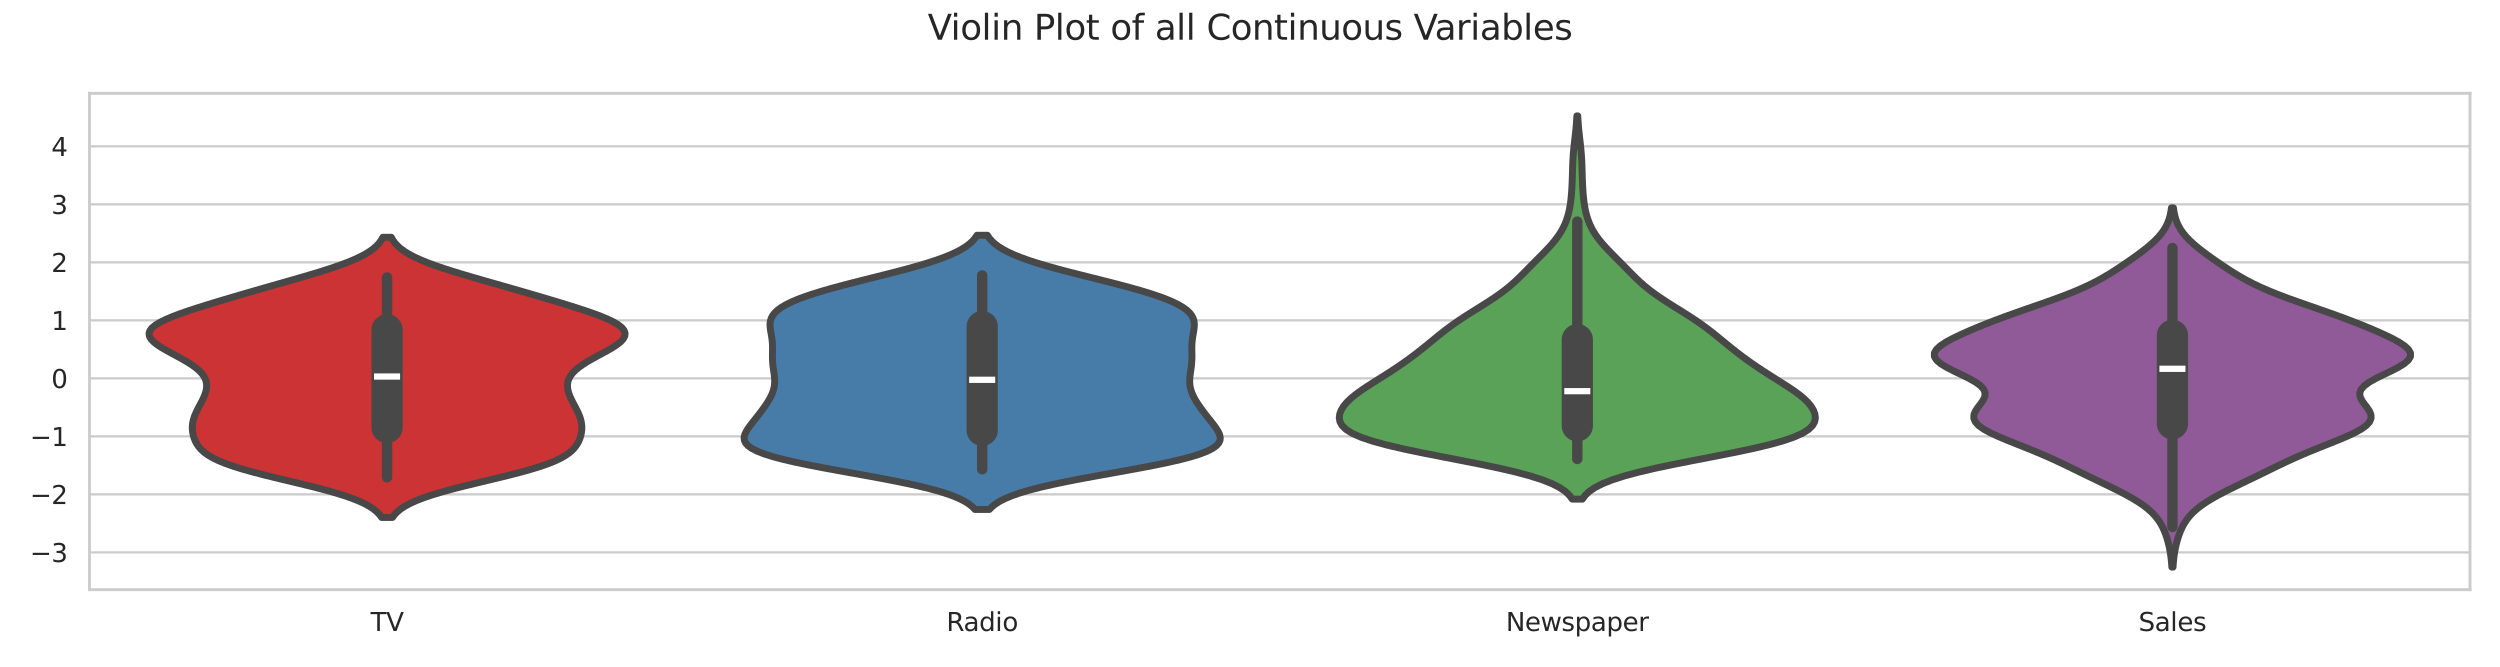 <?xml version="1.0" encoding="utf-8" standalone="no"?>
<!DOCTYPE svg PUBLIC "-//W3C//DTD SVG 1.1//EN"
  "http://www.w3.org/Graphics/SVG/1.1/DTD/svg11.dtd">
<svg xmlns:xlink="http://www.w3.org/1999/xlink" width="1080pt" height="288pt" viewBox="0 0 1080 288" xmlns="http://www.w3.org/2000/svg" version="1.1">
 <defs>
  <style type="text/css">*{stroke-linejoin: round; stroke-linecap: butt}</style>
 </defs>
 <g id="figure_1">
  <g id="patch_1">
   <path d="M 0 288 
L 1080 288 
L 1080 0 
L 0 0 
z
" style="fill: #ffffff"/>
  </g>
  <g id="axes_1">
   <g id="patch_2">
    <path d="M 38.66 254.74 
L 1067.04 254.74 
L 1067.04 40.32 
L 38.66 40.32 
z
" style="fill: #ffffff"/>
   </g>
   <g id="matplotlib.axis_1">
    <g id="xtick_1">
     <g id="text_1">
      <!-- TV -->
      <g style="fill: #262626" transform="translate(160.086 272.598) scale(0.11 -0.11)">
       <defs>
        <path id="DejaVuSans-54" d="M -19 4666 
L 3928 4666 
L 3928 4134 
L 2272 4134 
L 2272 0 
L 1638 0 
L 1638 4134 
L -19 4134 
L -19 4666 
z
" transform="scale(0.016)"/>
        <path id="DejaVuSans-56" d="M 1831 0 
L 50 4666 
L 709 4666 
L 2188 738 
L 3669 4666 
L 4325 4666 
L 2547 0 
L 1831 0 
z
" transform="scale(0.016)"/>
       </defs>
       <use xlink:href="#DejaVuSans-54"/>
       <use xlink:href="#DejaVuSans-56" x="61.084"/>
      </g>
     </g>
    </g>
    <g id="xtick_2">
     <g id="text_2">
      <!-- Radio -->
      <g style="fill: #262626" transform="translate(408.849 272.598) scale(0.11 -0.11)">
       <defs>
        <path id="DejaVuSans-52" d="M 2841 2188 
Q 3044 2119 3236 1894 
Q 3428 1669 3622 1275 
L 4263 0 
L 3584 0 
L 2988 1197 
Q 2756 1666 2539 1819 
Q 2322 1972 1947 1972 
L 1259 1972 
L 1259 0 
L 628 0 
L 628 4666 
L 2053 4666 
Q 2853 4666 3247 4331 
Q 3641 3997 3641 3322 
Q 3641 2881 3436 2590 
Q 3231 2300 2841 2188 
z
M 1259 4147 
L 1259 2491 
L 2053 2491 
Q 2509 2491 2742 2702 
Q 2975 2913 2975 3322 
Q 2975 3731 2742 3939 
Q 2509 4147 2053 4147 
L 1259 4147 
z
" transform="scale(0.016)"/>
        <path id="DejaVuSans-61" d="M 2194 1759 
Q 1497 1759 1228 1600 
Q 959 1441 959 1056 
Q 959 750 1161 570 
Q 1363 391 1709 391 
Q 2188 391 2477 730 
Q 2766 1069 2766 1631 
L 2766 1759 
L 2194 1759 
z
M 3341 1997 
L 3341 0 
L 2766 0 
L 2766 531 
Q 2569 213 2275 61 
Q 1981 -91 1556 -91 
Q 1019 -91 701 211 
Q 384 513 384 1019 
Q 384 1609 779 1909 
Q 1175 2209 1959 2209 
L 2766 2209 
L 2766 2266 
Q 2766 2663 2505 2880 
Q 2244 3097 1772 3097 
Q 1472 3097 1187 3025 
Q 903 2953 641 2809 
L 641 3341 
Q 956 3463 1253 3523 
Q 1550 3584 1831 3584 
Q 2591 3584 2966 3190 
Q 3341 2797 3341 1997 
z
" transform="scale(0.016)"/>
        <path id="DejaVuSans-64" d="M 2906 2969 
L 2906 4863 
L 3481 4863 
L 3481 0 
L 2906 0 
L 2906 525 
Q 2725 213 2448 61 
Q 2172 -91 1784 -91 
Q 1150 -91 751 415 
Q 353 922 353 1747 
Q 353 2572 751 3078 
Q 1150 3584 1784 3584 
Q 2172 3584 2448 3432 
Q 2725 3281 2906 2969 
z
M 947 1747 
Q 947 1113 1208 752 
Q 1469 391 1925 391 
Q 2381 391 2643 752 
Q 2906 1113 2906 1747 
Q 2906 2381 2643 2742 
Q 2381 3103 1925 3103 
Q 1469 3103 1208 2742 
Q 947 2381 947 1747 
z
" transform="scale(0.016)"/>
        <path id="DejaVuSans-69" d="M 603 3500 
L 1178 3500 
L 1178 0 
L 603 0 
L 603 3500 
z
M 603 4863 
L 1178 4863 
L 1178 4134 
L 603 4134 
L 603 4863 
z
" transform="scale(0.016)"/>
        <path id="DejaVuSans-6f" d="M 1959 3097 
Q 1497 3097 1228 2736 
Q 959 2375 959 1747 
Q 959 1119 1226 758 
Q 1494 397 1959 397 
Q 2419 397 2687 759 
Q 2956 1122 2956 1747 
Q 2956 2369 2687 2733 
Q 2419 3097 1959 3097 
z
M 1959 3584 
Q 2709 3584 3137 3096 
Q 3566 2609 3566 1747 
Q 3566 888 3137 398 
Q 2709 -91 1959 -91 
Q 1206 -91 779 398 
Q 353 888 353 1747 
Q 353 2609 779 3096 
Q 1206 3584 1959 3584 
z
" transform="scale(0.016)"/>
       </defs>
       <use xlink:href="#DejaVuSans-52"/>
       <use xlink:href="#DejaVuSans-61" x="67.232"/>
       <use xlink:href="#DejaVuSans-64" x="128.512"/>
       <use xlink:href="#DejaVuSans-69" x="191.988"/>
       <use xlink:href="#DejaVuSans-6f" x="219.771"/>
      </g>
     </g>
    </g>
    <g id="xtick_3">
     <g id="text_3">
      <!-- Newspaper -->
      <g style="fill: #262626" transform="translate(650.536 272.598) scale(0.11 -0.11)">
       <defs>
        <path id="DejaVuSans-4e" d="M 628 4666 
L 1478 4666 
L 3547 763 
L 3547 4666 
L 4159 4666 
L 4159 0 
L 3309 0 
L 1241 3903 
L 1241 0 
L 628 0 
L 628 4666 
z
" transform="scale(0.016)"/>
        <path id="DejaVuSans-65" d="M 3597 1894 
L 3597 1613 
L 953 1613 
Q 991 1019 1311 708 
Q 1631 397 2203 397 
Q 2534 397 2845 478 
Q 3156 559 3463 722 
L 3463 178 
Q 3153 47 2828 -22 
Q 2503 -91 2169 -91 
Q 1331 -91 842 396 
Q 353 884 353 1716 
Q 353 2575 817 3079 
Q 1281 3584 2069 3584 
Q 2775 3584 3186 3129 
Q 3597 2675 3597 1894 
z
M 3022 2063 
Q 3016 2534 2758 2815 
Q 2500 3097 2075 3097 
Q 1594 3097 1305 2825 
Q 1016 2553 972 2059 
L 3022 2063 
z
" transform="scale(0.016)"/>
        <path id="DejaVuSans-77" d="M 269 3500 
L 844 3500 
L 1563 769 
L 2278 3500 
L 2956 3500 
L 3675 769 
L 4391 3500 
L 4966 3500 
L 4050 0 
L 3372 0 
L 2619 2869 
L 1863 0 
L 1184 0 
L 269 3500 
z
" transform="scale(0.016)"/>
        <path id="DejaVuSans-73" d="M 2834 3397 
L 2834 2853 
Q 2591 2978 2328 3040 
Q 2066 3103 1784 3103 
Q 1356 3103 1142 2972 
Q 928 2841 928 2578 
Q 928 2378 1081 2264 
Q 1234 2150 1697 2047 
L 1894 2003 
Q 2506 1872 2764 1633 
Q 3022 1394 3022 966 
Q 3022 478 2636 193 
Q 2250 -91 1575 -91 
Q 1294 -91 989 -36 
Q 684 19 347 128 
L 347 722 
Q 666 556 975 473 
Q 1284 391 1588 391 
Q 1994 391 2212 530 
Q 2431 669 2431 922 
Q 2431 1156 2273 1281 
Q 2116 1406 1581 1522 
L 1381 1569 
Q 847 1681 609 1914 
Q 372 2147 372 2553 
Q 372 3047 722 3315 
Q 1072 3584 1716 3584 
Q 2034 3584 2315 3537 
Q 2597 3491 2834 3397 
z
" transform="scale(0.016)"/>
        <path id="DejaVuSans-70" d="M 1159 525 
L 1159 -1331 
L 581 -1331 
L 581 3500 
L 1159 3500 
L 1159 2969 
Q 1341 3281 1617 3432 
Q 1894 3584 2278 3584 
Q 2916 3584 3314 3078 
Q 3713 2572 3713 1747 
Q 3713 922 3314 415 
Q 2916 -91 2278 -91 
Q 1894 -91 1617 61 
Q 1341 213 1159 525 
z
M 3116 1747 
Q 3116 2381 2855 2742 
Q 2594 3103 2138 3103 
Q 1681 3103 1420 2742 
Q 1159 2381 1159 1747 
Q 1159 1113 1420 752 
Q 1681 391 2138 391 
Q 2594 391 2855 752 
Q 3116 1113 3116 1747 
z
" transform="scale(0.016)"/>
        <path id="DejaVuSans-72" d="M 2631 2963 
Q 2534 3019 2420 3045 
Q 2306 3072 2169 3072 
Q 1681 3072 1420 2755 
Q 1159 2438 1159 1844 
L 1159 0 
L 581 0 
L 581 3500 
L 1159 3500 
L 1159 2956 
Q 1341 3275 1631 3429 
Q 1922 3584 2338 3584 
Q 2397 3584 2469 3576 
Q 2541 3569 2628 3553 
L 2631 2963 
z
" transform="scale(0.016)"/>
       </defs>
       <use xlink:href="#DejaVuSans-4e"/>
       <use xlink:href="#DejaVuSans-65" x="74.805"/>
       <use xlink:href="#DejaVuSans-77" x="136.328"/>
       <use xlink:href="#DejaVuSans-73" x="218.115"/>
       <use xlink:href="#DejaVuSans-70" x="270.215"/>
       <use xlink:href="#DejaVuSans-61" x="333.691"/>
       <use xlink:href="#DejaVuSans-70" x="394.971"/>
       <use xlink:href="#DejaVuSans-65" x="458.447"/>
       <use xlink:href="#DejaVuSans-72" x="519.971"/>
      </g>
     </g>
    </g>
    <g id="xtick_4">
     <g id="text_4">
      <!-- Sales -->
      <g style="fill: #262626" transform="translate(923.853 272.598) scale(0.11 -0.11)">
       <defs>
        <path id="DejaVuSans-53" d="M 3425 4513 
L 3425 3897 
Q 3066 4069 2747 4153 
Q 2428 4238 2131 4238 
Q 1616 4238 1336 4038 
Q 1056 3838 1056 3469 
Q 1056 3159 1242 3001 
Q 1428 2844 1947 2747 
L 2328 2669 
Q 3034 2534 3370 2195 
Q 3706 1856 3706 1288 
Q 3706 609 3251 259 
Q 2797 -91 1919 -91 
Q 1588 -91 1214 -16 
Q 841 59 441 206 
L 441 856 
Q 825 641 1194 531 
Q 1563 422 1919 422 
Q 2459 422 2753 634 
Q 3047 847 3047 1241 
Q 3047 1584 2836 1778 
Q 2625 1972 2144 2069 
L 1759 2144 
Q 1053 2284 737 2584 
Q 422 2884 422 3419 
Q 422 4038 858 4394 
Q 1294 4750 2059 4750 
Q 2388 4750 2728 4690 
Q 3069 4631 3425 4513 
z
" transform="scale(0.016)"/>
        <path id="DejaVuSans-6c" d="M 603 4863 
L 1178 4863 
L 1178 0 
L 603 0 
L 603 4863 
z
" transform="scale(0.016)"/>
       </defs>
       <use xlink:href="#DejaVuSans-53"/>
       <use xlink:href="#DejaVuSans-61" x="63.477"/>
       <use xlink:href="#DejaVuSans-6c" x="124.756"/>
       <use xlink:href="#DejaVuSans-65" x="152.539"/>
       <use xlink:href="#DejaVuSans-73" x="214.062"/>
      </g>
     </g>
    </g>
   </g>
   <g id="matplotlib.axis_2">
    <g id="ytick_1">
     <g id="line2d_1">
      <path d="M 38.66 238.632 
L 1067.04 238.632 
" clip-path="url(#p9504586b61)" style="fill: none; stroke: #cccccc; stroke-linecap: round"/>
     </g>
     <g id="text_5">
      <!-- −3 -->
      <g style="fill: #262626" transform="translate(12.944 242.811) scale(0.11 -0.11)">
       <defs>
        <path id="DejaVuSans-2212" d="M 678 2272 
L 4684 2272 
L 4684 1741 
L 678 1741 
L 678 2272 
z
" transform="scale(0.016)"/>
        <path id="DejaVuSans-33" d="M 2597 2516 
Q 3050 2419 3304 2112 
Q 3559 1806 3559 1356 
Q 3559 666 3084 287 
Q 2609 -91 1734 -91 
Q 1441 -91 1130 -33 
Q 819 25 488 141 
L 488 750 
Q 750 597 1062 519 
Q 1375 441 1716 441 
Q 2309 441 2620 675 
Q 2931 909 2931 1356 
Q 2931 1769 2642 2001 
Q 2353 2234 1838 2234 
L 1294 2234 
L 1294 2753 
L 1863 2753 
Q 2328 2753 2575 2939 
Q 2822 3125 2822 3475 
Q 2822 3834 2567 4026 
Q 2313 4219 1838 4219 
Q 1578 4219 1281 4162 
Q 984 4106 628 3988 
L 628 4550 
Q 988 4650 1302 4700 
Q 1616 4750 1894 4750 
Q 2613 4750 3031 4423 
Q 3450 4097 3450 3541 
Q 3450 3153 3228 2886 
Q 3006 2619 2597 2516 
z
" transform="scale(0.016)"/>
       </defs>
       <use xlink:href="#DejaVuSans-2212"/>
       <use xlink:href="#DejaVuSans-33" x="83.789"/>
      </g>
     </g>
    </g>
    <g id="ytick_2">
     <g id="line2d_2">
      <path d="M 38.66 213.573 
L 1067.04 213.573 
" clip-path="url(#p9504586b61)" style="fill: none; stroke: #cccccc; stroke-linecap: round"/>
     </g>
     <g id="text_6">
      <!-- −2 -->
      <g style="fill: #262626" transform="translate(12.944 217.752) scale(0.11 -0.11)">
       <defs>
        <path id="DejaVuSans-32" d="M 1228 531 
L 3431 531 
L 3431 0 
L 469 0 
L 469 531 
Q 828 903 1448 1529 
Q 2069 2156 2228 2338 
Q 2531 2678 2651 2914 
Q 2772 3150 2772 3378 
Q 2772 3750 2511 3984 
Q 2250 4219 1831 4219 
Q 1534 4219 1204 4116 
Q 875 4013 500 3803 
L 500 4441 
Q 881 4594 1212 4672 
Q 1544 4750 1819 4750 
Q 2544 4750 2975 4387 
Q 3406 4025 3406 3419 
Q 3406 3131 3298 2873 
Q 3191 2616 2906 2266 
Q 2828 2175 2409 1742 
Q 1991 1309 1228 531 
z
" transform="scale(0.016)"/>
       </defs>
       <use xlink:href="#DejaVuSans-2212"/>
       <use xlink:href="#DejaVuSans-32" x="83.789"/>
      </g>
     </g>
    </g>
    <g id="ytick_3">
     <g id="line2d_3">
      <path d="M 38.66 188.513 
L 1067.04 188.513 
" clip-path="url(#p9504586b61)" style="fill: none; stroke: #cccccc; stroke-linecap: round"/>
     </g>
     <g id="text_7">
      <!-- −1 -->
      <g style="fill: #262626" transform="translate(12.944 192.692) scale(0.11 -0.11)">
       <defs>
        <path id="DejaVuSans-31" d="M 794 531 
L 1825 531 
L 1825 4091 
L 703 3866 
L 703 4441 
L 1819 4666 
L 2450 4666 
L 2450 531 
L 3481 531 
L 3481 0 
L 794 0 
L 794 531 
z
" transform="scale(0.016)"/>
       </defs>
       <use xlink:href="#DejaVuSans-2212"/>
       <use xlink:href="#DejaVuSans-31" x="83.789"/>
      </g>
     </g>
    </g>
    <g id="ytick_4">
     <g id="line2d_4">
      <path d="M 38.66 163.453 
L 1067.04 163.453 
" clip-path="url(#p9504586b61)" style="fill: none; stroke: #cccccc; stroke-linecap: round"/>
     </g>
     <g id="text_8">
      <!-- 0 -->
      <g style="fill: #262626" transform="translate(22.161 167.633) scale(0.11 -0.11)">
       <defs>
        <path id="DejaVuSans-30" d="M 2034 4250 
Q 1547 4250 1301 3770 
Q 1056 3291 1056 2328 
Q 1056 1369 1301 889 
Q 1547 409 2034 409 
Q 2525 409 2770 889 
Q 3016 1369 3016 2328 
Q 3016 3291 2770 3770 
Q 2525 4250 2034 4250 
z
M 2034 4750 
Q 2819 4750 3233 4129 
Q 3647 3509 3647 2328 
Q 3647 1150 3233 529 
Q 2819 -91 2034 -91 
Q 1250 -91 836 529 
Q 422 1150 422 2328 
Q 422 3509 836 4129 
Q 1250 4750 2034 4750 
z
" transform="scale(0.016)"/>
       </defs>
       <use xlink:href="#DejaVuSans-30"/>
      </g>
     </g>
    </g>
    <g id="ytick_5">
     <g id="line2d_5">
      <path d="M 38.66 138.394 
L 1067.04 138.394 
" clip-path="url(#p9504586b61)" style="fill: none; stroke: #cccccc; stroke-linecap: round"/>
     </g>
     <g id="text_9">
      <!-- 1 -->
      <g style="fill: #262626" transform="translate(22.161 142.573) scale(0.11 -0.11)">
       <use xlink:href="#DejaVuSans-31"/>
      </g>
     </g>
    </g>
    <g id="ytick_6">
     <g id="line2d_6">
      <path d="M 38.66 113.334 
L 1067.04 113.334 
" clip-path="url(#p9504586b61)" style="fill: none; stroke: #cccccc; stroke-linecap: round"/>
     </g>
     <g id="text_10">
      <!-- 2 -->
      <g style="fill: #262626" transform="translate(22.161 117.513) scale(0.11 -0.11)">
       <use xlink:href="#DejaVuSans-32"/>
      </g>
     </g>
    </g>
    <g id="ytick_7">
     <g id="line2d_7">
      <path d="M 38.66 88.275 
L 1067.04 88.275 
" clip-path="url(#p9504586b61)" style="fill: none; stroke: #cccccc; stroke-linecap: round"/>
     </g>
     <g id="text_11">
      <!-- 3 -->
      <g style="fill: #262626" transform="translate(22.161 92.454) scale(0.11 -0.11)">
       <use xlink:href="#DejaVuSans-33"/>
      </g>
     </g>
    </g>
    <g id="ytick_8">
     <g id="line2d_8">
      <path d="M 38.66 63.215 
L 1067.04 63.215 
" clip-path="url(#p9504586b61)" style="fill: none; stroke: #cccccc; stroke-linecap: round"/>
     </g>
     <g id="text_12">
      <!-- 4 -->
      <g style="fill: #262626" transform="translate(22.161 67.394) scale(0.11 -0.11)">
       <defs>
        <path id="DejaVuSans-34" d="M 2419 4116 
L 825 1625 
L 2419 1625 
L 2419 4116 
z
M 2253 4666 
L 3047 4666 
L 3047 1625 
L 3713 1625 
L 3713 1100 
L 3047 1100 
L 3047 0 
L 2419 0 
L 2419 1100 
L 313 1100 
L 313 1709 
L 2253 4666 
z
" transform="scale(0.016)"/>
       </defs>
       <use xlink:href="#DejaVuSans-34"/>
      </g>
     </g>
    </g>
   </g>
   <g id="PolyCollection_1">
    <defs>
     <path id="mc43e72a69d" d="M 169.552 -64.461 
L 164.863 -64.461 
L 163.957 -65.684 
L 162.779 -66.907 
L 161.281 -68.13 
L 159.415 -69.352 
L 157.139 -70.575 
L 154.42 -71.798 
L 151.241 -73.021 
L 147.605 -74.243 
L 143.535 -75.466 
L 139.079 -76.689 
L 134.31 -77.911 
L 129.32 -79.134 
L 124.219 -80.357 
L 119.126 -81.58 
L 114.161 -82.802 
L 109.438 -84.025 
L 105.055 -85.248 
L 101.087 -86.471 
L 97.583 -87.693 
L 94.563 -88.916 
L 92.021 -90.139 
L 89.928 -91.361 
L 88.236 -92.584 
L 86.889 -93.807 
L 85.828 -95.03 
L 84.997 -96.252 
L 84.35 -97.475 
L 83.854 -98.698 
L 83.484 -99.921 
L 83.231 -101.143 
L 83.092 -102.366 
L 83.068 -103.589 
L 83.163 -104.811 
L 83.376 -106.034 
L 83.704 -107.257 
L 84.137 -108.48 
L 84.658 -109.702 
L 85.248 -110.925 
L 85.881 -112.148 
L 86.53 -113.371 
L 87.169 -114.593 
L 87.77 -115.816 
L 88.305 -117.039 
L 88.748 -118.262 
L 89.073 -119.484 
L 89.252 -120.707 
L 89.258 -121.93 
L 89.064 -123.152 
L 88.646 -124.375 
L 87.982 -125.598 
L 87.056 -126.821 
L 85.86 -128.043 
L 84.397 -129.266 
L 82.683 -130.489 
L 80.748 -131.712 
L 78.638 -132.934 
L 76.413 -134.157 
L 74.145 -135.38 
L 71.918 -136.602 
L 69.823 -137.825 
L 67.952 -139.048 
L 66.395 -140.271 
L 65.235 -141.493 
L 64.542 -142.716 
L 64.37 -143.939 
L 64.75 -145.162 
L 65.694 -146.384 
L 67.191 -147.607 
L 69.209 -148.83 
L 71.7 -150.053 
L 74.602 -151.275 
L 77.847 -152.498 
L 81.365 -153.721 
L 85.093 -154.943 
L 88.973 -156.166 
L 92.963 -157.389 
L 97.03 -158.612 
L 101.156 -159.834 
L 105.328 -161.057 
L 109.541 -162.28 
L 113.791 -163.503 
L 118.068 -164.725 
L 122.357 -165.948 
L 126.632 -167.171 
L 130.86 -168.393 
L 134.999 -169.616 
L 138.999 -170.839 
L 142.813 -172.062 
L 146.391 -173.284 
L 149.694 -174.507 
L 152.687 -175.73 
L 155.352 -176.953 
L 157.679 -178.175 
L 159.672 -179.398 
L 161.346 -180.621 
L 162.725 -181.844 
L 163.837 -183.066 
L 164.717 -184.289 
L 165.4 -185.512 
L 169.015 -185.512 
L 169.015 -185.512 
L 169.698 -184.289 
L 170.578 -183.066 
L 171.69 -181.844 
L 173.069 -180.621 
L 174.743 -179.398 
L 176.736 -178.175 
L 179.063 -176.953 
L 181.728 -175.73 
L 184.721 -174.507 
L 188.024 -173.284 
L 191.602 -172.062 
L 195.416 -170.839 
L 199.416 -169.616 
L 203.555 -168.393 
L 207.783 -167.171 
L 212.058 -165.948 
L 216.347 -164.725 
L 220.624 -163.503 
L 224.874 -162.28 
L 229.087 -161.057 
L 233.259 -159.834 
L 237.385 -158.612 
L 241.452 -157.389 
L 245.442 -156.166 
L 249.322 -154.943 
L 253.05 -153.721 
L 256.568 -152.498 
L 259.813 -151.275 
L 262.715 -150.053 
L 265.206 -148.83 
L 267.224 -147.607 
L 268.721 -146.384 
L 269.665 -145.162 
L 270.046 -143.939 
L 269.873 -142.716 
L 269.18 -141.493 
L 268.02 -140.271 
L 266.463 -139.048 
L 264.592 -137.825 
L 262.497 -136.602 
L 260.27 -135.38 
L 258.002 -134.157 
L 255.777 -132.934 
L 253.667 -131.712 
L 251.732 -130.489 
L 250.018 -129.266 
L 248.555 -128.043 
L 247.359 -126.821 
L 246.433 -125.598 
L 245.769 -124.375 
L 245.351 -123.152 
L 245.157 -121.93 
L 245.163 -120.707 
L 245.342 -119.484 
L 245.667 -118.262 
L 246.11 -117.039 
L 246.645 -115.816 
L 247.246 -114.593 
L 247.885 -113.371 
L 248.534 -112.148 
L 249.167 -110.925 
L 249.757 -109.702 
L 250.278 -108.48 
L 250.711 -107.257 
L 251.039 -106.034 
L 251.252 -104.811 
L 251.347 -103.589 
L 251.323 -102.366 
L 251.184 -101.143 
L 250.931 -99.921 
L 250.561 -98.698 
L 250.065 -97.475 
L 249.418 -96.252 
L 248.587 -95.03 
L 247.526 -93.807 
L 246.179 -92.584 
L 244.487 -91.361 
L 242.394 -90.139 
L 239.852 -88.916 
L 236.832 -87.693 
L 233.328 -86.471 
L 229.36 -85.248 
L 224.977 -84.025 
L 220.254 -82.802 
L 215.289 -81.58 
L 210.196 -80.357 
L 205.095 -79.134 
L 200.105 -77.911 
L 195.336 -76.689 
L 190.88 -75.466 
L 186.81 -74.243 
L 183.174 -73.021 
L 179.995 -71.798 
L 177.276 -70.575 
L 175 -69.352 
L 173.134 -68.13 
L 171.636 -66.907 
L 170.458 -65.684 
L 169.552 -64.461 
z
" style="stroke: #484848; stroke-width: 3"/>
    </defs>
    <g clip-path="url(#p9504586b61)">
     <use xlink:href="#mc43e72a69d" x="0" y="288" style="fill: #cb3335; stroke: #484848; stroke-width: 3"/>
    </g>
   </g>
   <g id="PolyCollection_2">
    <defs>
     <path id="mc84fa7d7e3" d="M 427.397 -67.91 
L 421.208 -67.91 
L 420.038 -69.106 
L 418.527 -70.303 
L 416.611 -71.5 
L 414.231 -72.696 
L 411.332 -73.893 
L 407.871 -75.089 
L 403.825 -76.286 
L 399.189 -77.482 
L 393.99 -78.679 
L 388.279 -79.875 
L 382.143 -81.072 
L 375.694 -82.268 
L 369.068 -83.465 
L 362.418 -84.662 
L 355.906 -85.858 
L 349.689 -87.055 
L 343.913 -88.251 
L 338.7 -89.448 
L 334.146 -90.644 
L 330.307 -91.841 
L 327.208 -93.037 
L 324.837 -94.234 
L 323.151 -95.431 
L 322.084 -96.627 
L 321.552 -97.824 
L 321.464 -99.02 
L 321.728 -100.217 
L 322.255 -101.413 
L 322.968 -102.61 
L 323.803 -103.806 
L 324.71 -105.003 
L 325.65 -106.199 
L 326.6 -107.396 
L 327.541 -108.593 
L 328.463 -109.789 
L 329.359 -110.986 
L 330.222 -112.182 
L 331.042 -113.379 
L 331.809 -114.575 
L 332.51 -115.772 
L 333.131 -116.968 
L 333.658 -118.165 
L 334.08 -119.362 
L 334.387 -120.558 
L 334.579 -121.755 
L 334.66 -122.951 
L 334.644 -124.148 
L 334.55 -125.344 
L 334.403 -126.541 
L 334.229 -127.737 
L 334.055 -128.934 
L 333.902 -130.13 
L 333.788 -131.327 
L 333.718 -132.524 
L 333.691 -133.72 
L 333.696 -134.917 
L 333.717 -136.113 
L 333.732 -137.31 
L 333.723 -138.506 
L 333.671 -139.703 
L 333.567 -140.899 
L 333.413 -142.096 
L 333.218 -143.293 
L 333.008 -144.489 
L 332.815 -145.686 
L 332.682 -146.882 
L 332.659 -148.079 
L 332.797 -149.275 
L 333.151 -150.472 
L 333.77 -151.668 
L 334.699 -152.865 
L 335.976 -154.061 
L 337.629 -155.258 
L 339.677 -156.455 
L 342.129 -157.651 
L 344.98 -158.848 
L 348.219 -160.044 
L 351.821 -161.241 
L 355.751 -162.437 
L 359.967 -163.634 
L 364.418 -164.83 
L 369.044 -166.027 
L 373.781 -167.224 
L 378.561 -168.42 
L 383.314 -169.617 
L 387.97 -170.813 
L 392.463 -172.01 
L 396.732 -173.206 
L 400.725 -174.403 
L 404.4 -175.599 
L 407.727 -176.796 
L 410.69 -177.993 
L 413.283 -179.189 
L 415.513 -180.386 
L 417.397 -181.582 
L 418.961 -182.779 
L 420.236 -183.975 
L 421.256 -185.172 
L 422.057 -186.368 
L 426.548 -186.368 
L 426.548 -186.368 
L 427.349 -185.172 
L 428.369 -183.975 
L 429.644 -182.779 
L 431.208 -181.582 
L 433.092 -180.386 
L 435.322 -179.189 
L 437.915 -177.993 
L 440.878 -176.796 
L 444.205 -175.599 
L 447.88 -174.403 
L 451.873 -173.206 
L 456.142 -172.01 
L 460.635 -170.813 
L 465.291 -169.617 
L 470.044 -168.42 
L 474.824 -167.224 
L 479.561 -166.027 
L 484.187 -164.83 
L 488.638 -163.634 
L 492.854 -162.437 
L 496.784 -161.241 
L 500.386 -160.044 
L 503.625 -158.848 
L 506.476 -157.651 
L 508.928 -156.455 
L 510.976 -155.258 
L 512.629 -154.061 
L 513.906 -152.865 
L 514.835 -151.668 
L 515.454 -150.472 
L 515.808 -149.275 
L 515.946 -148.079 
L 515.923 -146.882 
L 515.79 -145.686 
L 515.597 -144.489 
L 515.387 -143.293 
L 515.192 -142.096 
L 515.038 -140.899 
L 514.934 -139.703 
L 514.882 -138.506 
L 514.873 -137.31 
L 514.888 -136.113 
L 514.909 -134.917 
L 514.914 -133.72 
L 514.887 -132.524 
L 514.817 -131.327 
L 514.703 -130.13 
L 514.55 -128.934 
L 514.376 -127.737 
L 514.202 -126.541 
L 514.055 -125.344 
L 513.961 -124.148 
L 513.945 -122.951 
L 514.026 -121.755 
L 514.218 -120.558 
L 514.525 -119.362 
L 514.947 -118.165 
L 515.474 -116.968 
L 516.095 -115.772 
L 516.796 -114.575 
L 517.563 -113.379 
L 518.383 -112.182 
L 519.246 -110.986 
L 520.142 -109.789 
L 521.064 -108.593 
L 522.005 -107.396 
L 522.955 -106.199 
L 523.895 -105.003 
L 524.802 -103.806 
L 525.637 -102.61 
L 526.35 -101.413 
L 526.877 -100.217 
L 527.14 -99.02 
L 527.053 -97.824 
L 526.521 -96.627 
L 525.454 -95.431 
L 523.768 -94.234 
L 521.397 -93.037 
L 518.298 -91.841 
L 514.459 -90.644 
L 509.905 -89.448 
L 504.692 -88.251 
L 498.916 -87.055 
L 492.699 -85.858 
L 486.187 -84.662 
L 479.537 -83.465 
L 472.911 -82.268 
L 466.462 -81.072 
L 460.326 -79.875 
L 454.615 -78.679 
L 449.416 -77.482 
L 444.78 -76.286 
L 440.734 -75.089 
L 437.273 -73.893 
L 434.374 -72.696 
L 431.994 -71.5 
L 430.078 -70.303 
L 428.567 -69.106 
L 427.397 -67.91 
z
" style="stroke: #484848; stroke-width: 3"/>
    </defs>
    <g clip-path="url(#p9504586b61)">
     <use xlink:href="#mc84fa7d7e3" x="0" y="288" style="fill: #477ca8; stroke: #484848; stroke-width: 3"/>
    </g>
   </g>
   <g id="PolyCollection_3">
    <defs>
     <path id="m734ed7d1a5" d="M 683.573 -72.365 
L 679.222 -72.365 
L 677.984 -74.037 
L 676.208 -75.71 
L 673.751 -77.382 
L 670.473 -79.054 
L 666.257 -80.727 
L 661.03 -82.399 
L 654.785 -84.072 
L 647.601 -85.744 
L 639.648 -87.417 
L 631.182 -89.089 
L 622.528 -90.761 
L 614.044 -92.434 
L 606.084 -94.106 
L 598.948 -95.779 
L 592.859 -97.451 
L 587.931 -99.123 
L 584.173 -100.796 
L 581.506 -102.468 
L 579.79 -104.141 
L 578.859 -105.813 
L 578.559 -107.485 
L 578.769 -109.158 
L 579.405 -110.83 
L 580.424 -112.503 
L 581.801 -114.175 
L 583.518 -115.848 
L 585.542 -117.52 
L 587.827 -119.192 
L 590.308 -120.865 
L 592.912 -122.537 
L 595.569 -124.21 
L 598.221 -125.882 
L 600.826 -127.554 
L 603.359 -129.227 
L 605.806 -130.899 
L 608.164 -132.572 
L 610.435 -134.244 
L 612.622 -135.916 
L 614.738 -137.589 
L 616.801 -139.261 
L 618.836 -140.934 
L 620.877 -142.606 
L 622.963 -144.279 
L 625.13 -145.951 
L 627.405 -147.623 
L 629.802 -149.296 
L 632.317 -150.968 
L 634.929 -152.641 
L 637.599 -154.313 
L 640.278 -155.985 
L 642.914 -157.658 
L 645.454 -159.33 
L 647.858 -161.003 
L 650.1 -162.675 
L 652.174 -164.347 
L 654.092 -166.02 
L 655.882 -167.692 
L 657.583 -169.365 
L 659.235 -171.037 
L 660.874 -172.71 
L 662.52 -174.382 
L 664.181 -176.054 
L 665.843 -177.727 
L 667.483 -179.399 
L 669.067 -181.072 
L 670.562 -182.744 
L 671.938 -184.416 
L 673.174 -186.089 
L 674.262 -187.761 
L 675.2 -189.434 
L 675.997 -191.106 
L 676.665 -192.779 
L 677.218 -194.451 
L 677.671 -196.123 
L 678.038 -197.796 
L 678.331 -199.468 
L 678.564 -201.141 
L 678.748 -202.813 
L 678.893 -204.485 
L 679.007 -206.158 
L 679.099 -207.83 
L 679.173 -209.503 
L 679.233 -211.175 
L 679.285 -212.847 
L 679.335 -214.52 
L 679.388 -216.192 
L 679.454 -217.865 
L 679.54 -219.537 
L 679.65 -221.21 
L 679.788 -222.882 
L 679.95 -224.554 
L 680.131 -226.227 
L 680.322 -227.899 
L 680.513 -229.572 
L 680.694 -231.244 
L 680.856 -232.916 
L 680.996 -234.589 
L 681.109 -236.261 
L 681.198 -237.934 
L 681.597 -237.934 
L 681.597 -237.934 
L 681.686 -236.261 
L 681.799 -234.589 
L 681.939 -232.916 
L 682.101 -231.244 
L 682.282 -229.572 
L 682.473 -227.899 
L 682.664 -226.227 
L 682.845 -224.554 
L 683.007 -222.882 
L 683.145 -221.21 
L 683.255 -219.537 
L 683.341 -217.865 
L 683.407 -216.192 
L 683.46 -214.52 
L 683.51 -212.847 
L 683.562 -211.175 
L 683.622 -209.503 
L 683.696 -207.83 
L 683.788 -206.158 
L 683.902 -204.485 
L 684.047 -202.813 
L 684.231 -201.141 
L 684.464 -199.468 
L 684.757 -197.796 
L 685.124 -196.123 
L 685.577 -194.451 
L 686.13 -192.779 
L 686.798 -191.106 
L 687.595 -189.434 
L 688.533 -187.761 
L 689.621 -186.089 
L 690.857 -184.416 
L 692.233 -182.744 
L 693.728 -181.072 
L 695.312 -179.399 
L 696.952 -177.727 
L 698.614 -176.054 
L 700.275 -174.382 
L 701.921 -172.71 
L 703.56 -171.037 
L 705.212 -169.365 
L 706.913 -167.692 
L 708.703 -166.02 
L 710.621 -164.347 
L 712.695 -162.675 
L 714.937 -161.003 
L 717.341 -159.33 
L 719.881 -157.658 
L 722.517 -155.985 
L 725.196 -154.313 
L 727.866 -152.641 
L 730.478 -150.968 
L 732.993 -149.296 
L 735.39 -147.623 
L 737.665 -145.951 
L 739.832 -144.279 
L 741.918 -142.606 
L 743.959 -140.934 
L 745.994 -139.261 
L 748.057 -137.589 
L 750.173 -135.916 
L 752.36 -134.244 
L 754.631 -132.572 
L 756.989 -130.899 
L 759.436 -129.227 
L 761.969 -127.554 
L 764.574 -125.882 
L 767.226 -124.21 
L 769.883 -122.537 
L 772.487 -120.865 
L 774.968 -119.192 
L 777.253 -117.52 
L 779.277 -115.848 
L 780.994 -114.175 
L 782.371 -112.503 
L 783.39 -110.83 
L 784.026 -109.158 
L 784.236 -107.485 
L 783.936 -105.813 
L 783.005 -104.141 
L 781.289 -102.468 
L 778.622 -100.796 
L 774.864 -99.123 
L 769.936 -97.451 
L 763.847 -95.779 
L 756.711 -94.106 
L 748.751 -92.434 
L 740.267 -90.761 
L 731.613 -89.089 
L 723.147 -87.417 
L 715.194 -85.744 
L 708.01 -84.072 
L 701.765 -82.399 
L 696.538 -80.727 
L 692.322 -79.054 
L 689.044 -77.382 
L 686.587 -75.71 
L 684.811 -74.037 
L 683.573 -72.365 
z
" style="stroke: #484848; stroke-width: 3"/>
    </defs>
    <g clip-path="url(#p9504586b61)">
     <use xlink:href="#m734ed7d1a5" x="0" y="288" style="fill: #59a257; stroke: #484848; stroke-width: 3"/>
    </g>
   </g>
   <g id="PolyCollection_4">
    <defs>
     <path id="mfc9e03c20f" d="M 938.742 -43.006 
L 938.243 -43.006 
L 938.131 -44.574 
L 937.985 -46.142 
L 937.798 -47.709 
L 937.565 -49.277 
L 937.283 -50.845 
L 936.947 -52.413 
L 936.555 -53.98 
L 936.101 -55.548 
L 935.575 -57.116 
L 934.964 -58.683 
L 934.246 -60.251 
L 933.394 -61.819 
L 932.375 -63.387 
L 931.152 -64.954 
L 929.691 -66.522 
L 927.96 -68.09 
L 925.943 -69.657 
L 923.635 -71.225 
L 921.052 -72.793 
L 918.228 -74.36 
L 915.21 -75.928 
L 912.055 -77.496 
L 908.824 -79.064 
L 905.568 -80.631 
L 902.322 -82.199 
L 899.1 -83.767 
L 895.892 -85.334 
L 892.666 -86.902 
L 889.374 -88.47 
L 885.967 -90.038 
L 882.405 -91.605 
L 878.676 -93.173 
L 874.804 -94.741 
L 870.856 -96.308 
L 866.946 -97.876 
L 863.22 -99.444 
L 859.847 -101.011 
L 856.993 -102.579 
L 854.796 -104.147 
L 853.35 -105.715 
L 852.68 -107.282 
L 852.733 -108.85 
L 853.381 -110.418 
L 854.43 -111.985 
L 855.633 -113.553 
L 856.723 -115.121 
L 857.444 -116.689 
L 857.575 -118.256 
L 856.966 -119.824 
L 855.557 -121.392 
L 853.389 -122.959 
L 850.604 -124.527 
L 847.429 -126.095 
L 844.149 -127.662 
L 841.072 -129.23 
L 838.49 -130.798 
L 836.638 -132.366 
L 835.673 -133.933 
L 835.654 -135.501 
L 836.551 -137.069 
L 838.259 -138.636 
L 840.632 -140.204 
L 843.509 -141.772 
L 846.75 -143.339 
L 850.248 -144.907 
L 853.942 -146.475 
L 857.806 -148.043 
L 861.834 -149.61 
L 866.028 -151.178 
L 870.372 -152.746 
L 874.832 -154.313 
L 879.347 -155.881 
L 883.836 -157.449 
L 888.213 -159.017 
L 892.395 -160.584 
L 896.319 -162.152 
L 899.948 -163.72 
L 903.275 -165.287 
L 906.32 -166.855 
L 909.121 -168.423 
L 911.73 -169.99 
L 914.199 -171.558 
L 916.57 -173.126 
L 918.874 -174.694 
L 921.123 -176.261 
L 923.311 -177.829 
L 925.419 -179.397 
L 927.421 -180.964 
L 929.286 -182.532 
L 930.983 -184.1 
L 932.493 -185.668 
L 933.8 -187.235 
L 934.904 -188.803 
L 935.811 -190.371 
L 936.535 -191.938 
L 937.098 -193.506 
L 937.523 -195.074 
L 937.836 -196.641 
L 938.059 -198.209 
L 938.926 -198.209 
L 938.926 -198.209 
L 939.149 -196.641 
L 939.462 -195.074 
L 939.887 -193.506 
L 940.45 -191.938 
L 941.174 -190.371 
L 942.081 -188.803 
L 943.185 -187.235 
L 944.492 -185.668 
L 946.002 -184.1 
L 947.699 -182.532 
L 949.564 -180.964 
L 951.566 -179.397 
L 953.674 -177.829 
L 955.862 -176.261 
L 958.111 -174.694 
L 960.415 -173.126 
L 962.786 -171.558 
L 965.255 -169.99 
L 967.864 -168.423 
L 970.665 -166.855 
L 973.71 -165.287 
L 977.037 -163.72 
L 980.666 -162.152 
L 984.59 -160.584 
L 988.772 -159.017 
L 993.149 -157.449 
L 997.638 -155.881 
L 1002.153 -154.313 
L 1006.613 -152.746 
L 1010.957 -151.178 
L 1015.151 -149.61 
L 1019.179 -148.043 
L 1023.043 -146.475 
L 1026.737 -144.907 
L 1030.235 -143.339 
L 1033.476 -141.772 
L 1036.353 -140.204 
L 1038.726 -138.636 
L 1040.434 -137.069 
L 1041.331 -135.501 
L 1041.312 -133.933 
L 1040.347 -132.366 
L 1038.495 -130.798 
L 1035.913 -129.23 
L 1032.836 -127.662 
L 1029.556 -126.095 
L 1026.381 -124.527 
L 1023.596 -122.959 
L 1021.428 -121.392 
L 1020.019 -119.824 
L 1019.41 -118.256 
L 1019.541 -116.689 
L 1020.262 -115.121 
L 1021.352 -113.553 
L 1022.555 -111.985 
L 1023.604 -110.418 
L 1024.252 -108.85 
L 1024.305 -107.282 
L 1023.635 -105.715 
L 1022.189 -104.147 
L 1019.992 -102.579 
L 1017.138 -101.011 
L 1013.765 -99.444 
L 1010.039 -97.876 
L 1006.129 -96.308 
L 1002.181 -94.741 
L 998.309 -93.173 
L 994.58 -91.605 
L 991.018 -90.038 
L 987.611 -88.47 
L 984.319 -86.902 
L 981.093 -85.334 
L 977.885 -83.767 
L 974.663 -82.199 
L 971.417 -80.631 
L 968.161 -79.064 
L 964.93 -77.496 
L 961.775 -75.928 
L 958.757 -74.36 
L 955.933 -72.793 
L 953.35 -71.225 
L 951.042 -69.657 
L 949.025 -68.09 
L 947.294 -66.522 
L 945.833 -64.954 
L 944.61 -63.387 
L 943.591 -61.819 
L 942.739 -60.251 
L 942.021 -58.683 
L 941.41 -57.116 
L 940.884 -55.548 
L 940.43 -53.98 
L 940.038 -52.413 
L 939.702 -50.845 
L 939.42 -49.277 
L 939.187 -47.709 
L 939 -46.142 
L 938.854 -44.574 
L 938.742 -43.006 
z
" style="stroke: #484848; stroke-width: 3"/>
    </defs>
    <g clip-path="url(#p9504586b61)">
     <use xlink:href="#mfc9e03c20f" x="0" y="288" style="fill: #905998; stroke: #484848; stroke-width: 3"/>
    </g>
   </g>
   <g id="line2d_9">
    <path d="M 167.208 206.169 
L 167.208 119.858 
" clip-path="url(#p9504586b61)" style="fill: none; stroke: #484848; stroke-width: 4.5; stroke-linecap: round"/>
   </g>
   <g id="line2d_10">
    <path d="M 167.208 184.664 
L 167.208 142.501 
" clip-path="url(#p9504586b61)" style="fill: none; stroke: #484848; stroke-width: 13.5; stroke-linecap: round"/>
   </g>
   <g id="line2d_11">
    <path d="M 167.208 162.663 
" clip-path="url(#p9504586b61)" style="fill: none; stroke: #484848; stroke-width: 1.5; stroke-linecap: round"/>
    <defs>
     <path id="mdf701edfc3" d="M 5.625 0 
L -5.625 -0 
" style="stroke: #ffffff; stroke-width: 2.7"/>
    </defs>
    <g clip-path="url(#p9504586b61)">
     <use xlink:href="#mdf701edfc3" x="167.208" y="162.663" style="fill: #ffffff; stroke: #ffffff; stroke-width: 2.7"/>
    </g>
   </g>
   <g id="line2d_12">
    <path d="M 424.303 202.72 
L 424.303 119.002 
" clip-path="url(#p9504586b61)" style="fill: none; stroke: #484848; stroke-width: 4.5; stroke-linecap: round"/>
   </g>
   <g id="line2d_13">
    <path d="M 424.303 185.884 
L 424.303 141.071 
" clip-path="url(#p9504586b61)" style="fill: none; stroke: #484848; stroke-width: 13.5; stroke-linecap: round"/>
   </g>
   <g id="line2d_14">
    <path d="M 424.303 164.068 
" clip-path="url(#p9504586b61)" style="fill: none; stroke: #484848; stroke-width: 1.5; stroke-linecap: round"/>
    <g clip-path="url(#p9504586b61)">
     <use xlink:href="#mdf701edfc3" x="424.303" y="164.068" style="fill: #ffffff; stroke: #ffffff; stroke-width: 2.7"/>
    </g>
   </g>
   <g id="line2d_15">
    <path d="M 681.398 198.265 
L 681.398 95.742 
" clip-path="url(#p9504586b61)" style="fill: none; stroke: #484848; stroke-width: 4.5; stroke-linecap: round"/>
   </g>
   <g id="line2d_16">
    <path d="M 681.398 183.94 
L 681.398 146.716 
" clip-path="url(#p9504586b61)" style="fill: none; stroke: #484848; stroke-width: 13.5; stroke-linecap: round"/>
   </g>
   <g id="line2d_17">
    <path d="M 681.398 168.981 
" clip-path="url(#p9504586b61)" style="fill: none; stroke: #484848; stroke-width: 1.5; stroke-linecap: round"/>
    <g clip-path="url(#p9504586b61)">
     <use xlink:href="#mdf701edfc3" x="681.398" y="168.981" style="fill: #ffffff; stroke: #ffffff; stroke-width: 2.7"/>
    </g>
   </g>
   <g id="line2d_18">
    <path d="M 938.492 227.624 
L 938.492 107.161 
" clip-path="url(#p9504586b61)" style="fill: none; stroke: #484848; stroke-width: 4.5; stroke-linecap: round"/>
   </g>
   <g id="line2d_19">
    <path d="M 938.492 183.043 
L 938.492 144.865 
" clip-path="url(#p9504586b61)" style="fill: none; stroke: #484848; stroke-width: 13.5; stroke-linecap: round"/>
   </g>
   <g id="line2d_20">
    <path d="M 938.492 159.33 
" clip-path="url(#p9504586b61)" style="fill: none; stroke: #484848; stroke-width: 1.5; stroke-linecap: round"/>
    <g clip-path="url(#p9504586b61)">
     <use xlink:href="#mdf701edfc3" x="938.492" y="159.33" style="fill: #ffffff; stroke: #ffffff; stroke-width: 2.7"/>
    </g>
   </g>
   <g id="patch_3">
    <path d="M 38.66 254.74 
L 38.66 40.32 
" style="fill: none; stroke: #cccccc; stroke-width: 1.25; stroke-linejoin: miter; stroke-linecap: square"/>
   </g>
   <g id="patch_4">
    <path d="M 1067.04 254.74 
L 1067.04 40.32 
" style="fill: none; stroke: #cccccc; stroke-width: 1.25; stroke-linejoin: miter; stroke-linecap: square"/>
   </g>
   <g id="patch_5">
    <path d="M 38.66 254.74 
L 1067.04 254.74 
" style="fill: none; stroke: #cccccc; stroke-width: 1.25; stroke-linejoin: miter; stroke-linecap: square"/>
   </g>
   <g id="patch_6">
    <path d="M 38.66 40.32 
L 1067.04 40.32 
" style="fill: none; stroke: #cccccc; stroke-width: 1.25; stroke-linejoin: miter; stroke-linecap: square"/>
   </g>
  </g>
  <g id="text_13">
   <!-- Violin Plot of all Continuous Variables -->
   <g style="fill: #262626" transform="translate(400.766 17.158) scale(0.15 -0.15)">
    <defs>
     <path id="DejaVuSans-6e" d="M 3513 2113 
L 3513 0 
L 2938 0 
L 2938 2094 
Q 2938 2591 2744 2837 
Q 2550 3084 2163 3084 
Q 1697 3084 1428 2787 
Q 1159 2491 1159 1978 
L 1159 0 
L 581 0 
L 581 3500 
L 1159 3500 
L 1159 2956 
Q 1366 3272 1645 3428 
Q 1925 3584 2291 3584 
Q 2894 3584 3203 3211 
Q 3513 2838 3513 2113 
z
" transform="scale(0.016)"/>
     <path id="DejaVuSans-20" transform="scale(0.016)"/>
     <path id="DejaVuSans-50" d="M 1259 4147 
L 1259 2394 
L 2053 2394 
Q 2494 2394 2734 2622 
Q 2975 2850 2975 3272 
Q 2975 3691 2734 3919 
Q 2494 4147 2053 4147 
L 1259 4147 
z
M 628 4666 
L 2053 4666 
Q 2838 4666 3239 4311 
Q 3641 3956 3641 3272 
Q 3641 2581 3239 2228 
Q 2838 1875 2053 1875 
L 1259 1875 
L 1259 0 
L 628 0 
L 628 4666 
z
" transform="scale(0.016)"/>
     <path id="DejaVuSans-74" d="M 1172 4494 
L 1172 3500 
L 2356 3500 
L 2356 3053 
L 1172 3053 
L 1172 1153 
Q 1172 725 1289 603 
Q 1406 481 1766 481 
L 2356 481 
L 2356 0 
L 1766 0 
Q 1100 0 847 248 
Q 594 497 594 1153 
L 594 3053 
L 172 3053 
L 172 3500 
L 594 3500 
L 594 4494 
L 1172 4494 
z
" transform="scale(0.016)"/>
     <path id="DejaVuSans-66" d="M 2375 4863 
L 2375 4384 
L 1825 4384 
Q 1516 4384 1395 4259 
Q 1275 4134 1275 3809 
L 1275 3500 
L 2222 3500 
L 2222 3053 
L 1275 3053 
L 1275 0 
L 697 0 
L 697 3053 
L 147 3053 
L 147 3500 
L 697 3500 
L 697 3744 
Q 697 4328 969 4595 
Q 1241 4863 1831 4863 
L 2375 4863 
z
" transform="scale(0.016)"/>
     <path id="DejaVuSans-43" d="M 4122 4306 
L 4122 3641 
Q 3803 3938 3442 4084 
Q 3081 4231 2675 4231 
Q 1875 4231 1450 3742 
Q 1025 3253 1025 2328 
Q 1025 1406 1450 917 
Q 1875 428 2675 428 
Q 3081 428 3442 575 
Q 3803 722 4122 1019 
L 4122 359 
Q 3791 134 3420 21 
Q 3050 -91 2638 -91 
Q 1578 -91 968 557 
Q 359 1206 359 2328 
Q 359 3453 968 4101 
Q 1578 4750 2638 4750 
Q 3056 4750 3426 4639 
Q 3797 4528 4122 4306 
z
" transform="scale(0.016)"/>
     <path id="DejaVuSans-75" d="M 544 1381 
L 544 3500 
L 1119 3500 
L 1119 1403 
Q 1119 906 1312 657 
Q 1506 409 1894 409 
Q 2359 409 2629 706 
Q 2900 1003 2900 1516 
L 2900 3500 
L 3475 3500 
L 3475 0 
L 2900 0 
L 2900 538 
Q 2691 219 2414 64 
Q 2138 -91 1772 -91 
Q 1169 -91 856 284 
Q 544 659 544 1381 
z
M 1991 3584 
L 1991 3584 
z
" transform="scale(0.016)"/>
     <path id="DejaVuSans-62" d="M 3116 1747 
Q 3116 2381 2855 2742 
Q 2594 3103 2138 3103 
Q 1681 3103 1420 2742 
Q 1159 2381 1159 1747 
Q 1159 1113 1420 752 
Q 1681 391 2138 391 
Q 2594 391 2855 752 
Q 3116 1113 3116 1747 
z
M 1159 2969 
Q 1341 3281 1617 3432 
Q 1894 3584 2278 3584 
Q 2916 3584 3314 3078 
Q 3713 2572 3713 1747 
Q 3713 922 3314 415 
Q 2916 -91 2278 -91 
Q 1894 -91 1617 61 
Q 1341 213 1159 525 
L 1159 0 
L 581 0 
L 581 4863 
L 1159 4863 
L 1159 2969 
z
" transform="scale(0.016)"/>
    </defs>
    <use xlink:href="#DejaVuSans-56"/>
    <use xlink:href="#DejaVuSans-69" x="66.158"/>
    <use xlink:href="#DejaVuSans-6f" x="93.941"/>
    <use xlink:href="#DejaVuSans-6c" x="155.123"/>
    <use xlink:href="#DejaVuSans-69" x="182.906"/>
    <use xlink:href="#DejaVuSans-6e" x="210.689"/>
    <use xlink:href="#DejaVuSans-20" x="274.068"/>
    <use xlink:href="#DejaVuSans-50" x="305.855"/>
    <use xlink:href="#DejaVuSans-6c" x="366.158"/>
    <use xlink:href="#DejaVuSans-6f" x="393.941"/>
    <use xlink:href="#DejaVuSans-74" x="455.123"/>
    <use xlink:href="#DejaVuSans-20" x="494.332"/>
    <use xlink:href="#DejaVuSans-6f" x="526.119"/>
    <use xlink:href="#DejaVuSans-66" x="587.301"/>
    <use xlink:href="#DejaVuSans-20" x="622.506"/>
    <use xlink:href="#DejaVuSans-61" x="654.293"/>
    <use xlink:href="#DejaVuSans-6c" x="715.572"/>
    <use xlink:href="#DejaVuSans-6c" x="743.355"/>
    <use xlink:href="#DejaVuSans-20" x="771.139"/>
    <use xlink:href="#DejaVuSans-43" x="802.926"/>
    <use xlink:href="#DejaVuSans-6f" x="872.75"/>
    <use xlink:href="#DejaVuSans-6e" x="933.932"/>
    <use xlink:href="#DejaVuSans-74" x="997.311"/>
    <use xlink:href="#DejaVuSans-69" x="1036.52"/>
    <use xlink:href="#DejaVuSans-6e" x="1064.303"/>
    <use xlink:href="#DejaVuSans-75" x="1127.682"/>
    <use xlink:href="#DejaVuSans-6f" x="1191.061"/>
    <use xlink:href="#DejaVuSans-75" x="1252.242"/>
    <use xlink:href="#DejaVuSans-73" x="1315.621"/>
    <use xlink:href="#DejaVuSans-20" x="1367.721"/>
    <use xlink:href="#DejaVuSans-56" x="1399.508"/>
    <use xlink:href="#DejaVuSans-61" x="1460.166"/>
    <use xlink:href="#DejaVuSans-72" x="1521.445"/>
    <use xlink:href="#DejaVuSans-69" x="1562.559"/>
    <use xlink:href="#DejaVuSans-61" x="1590.342"/>
    <use xlink:href="#DejaVuSans-62" x="1651.621"/>
    <use xlink:href="#DejaVuSans-6c" x="1715.098"/>
    <use xlink:href="#DejaVuSans-65" x="1742.881"/>
    <use xlink:href="#DejaVuSans-73" x="1804.404"/>
   </g>
  </g>
 </g>
 <defs>
  <clipPath id="p9504586b61">
   <rect x="38.66" y="40.32" width="1028.38" height="214.42"/>
  </clipPath>
 </defs>
</svg>
